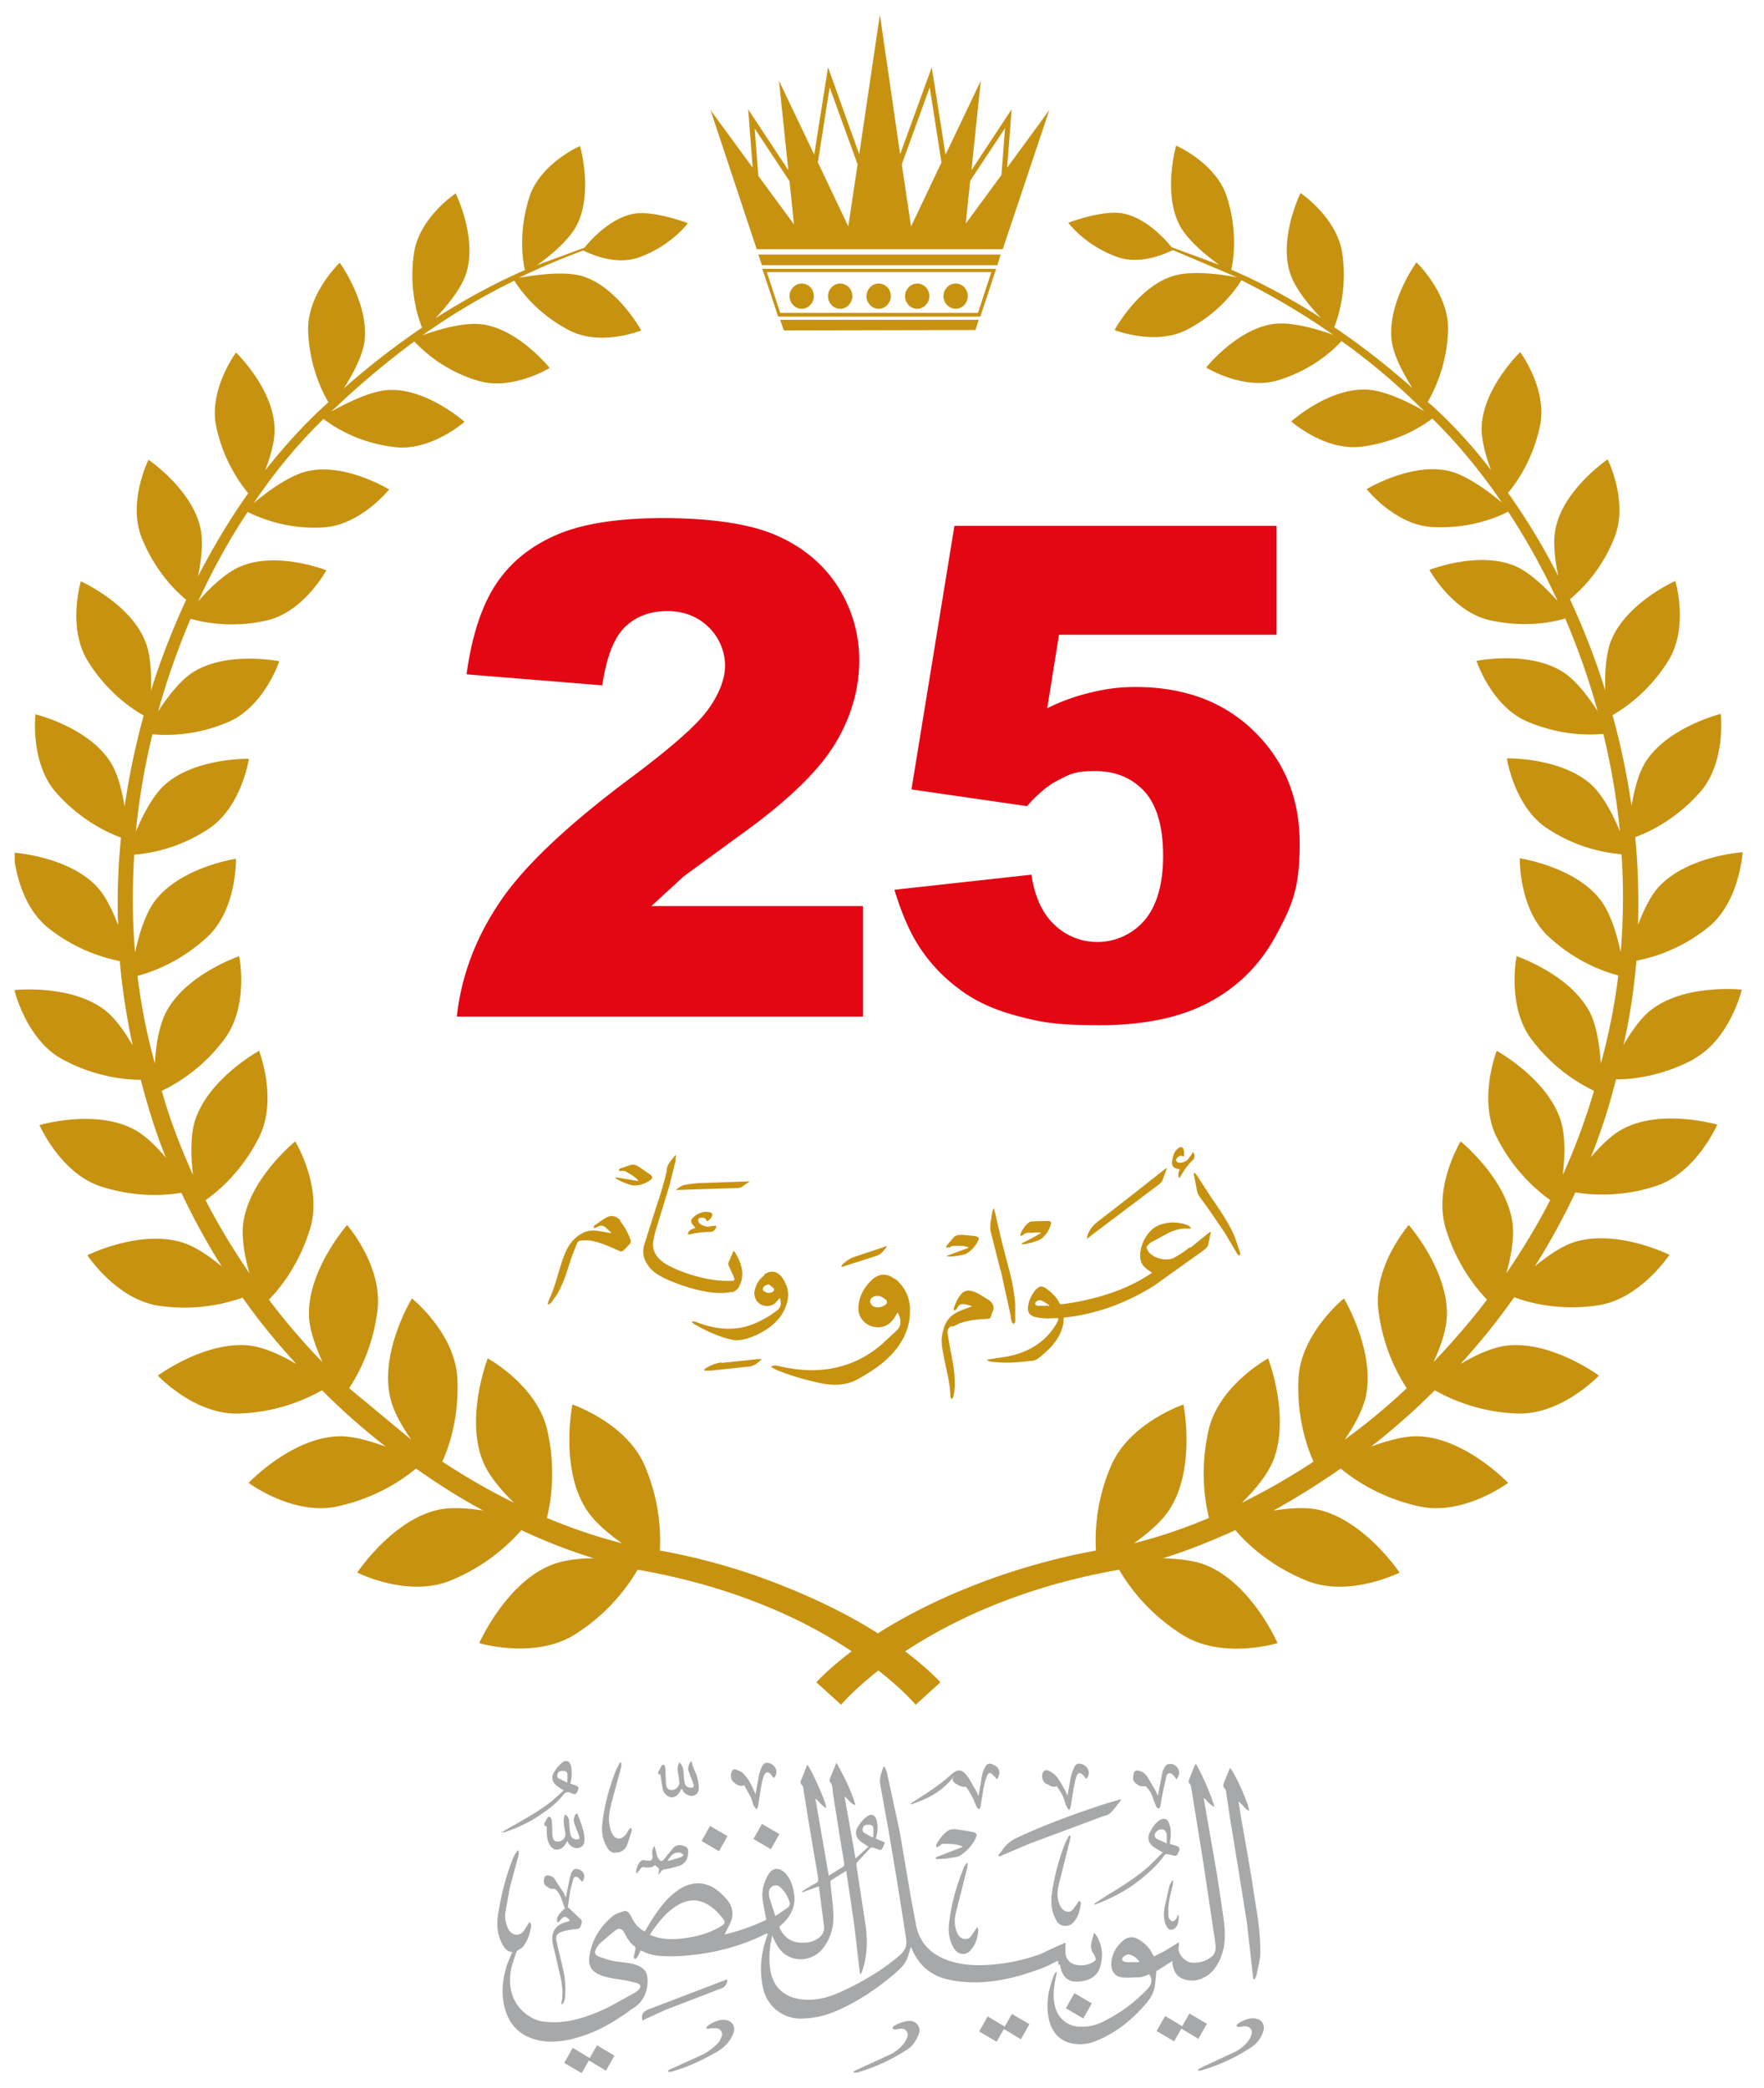 <svg xmlns="http://www.w3.org/2000/svg" width="60" height="71" fill="none" xmlns:v="https://vecta.io/nano"><g clip-path="url(#A)"><g fill-rule="evenodd" fill="#a7a8a9"><path d="M36.048 66.783c.041.208.096.402.289.527.138.083.289.069.441.055.276-.042.51-.153.62-.43.138-.388.11-.777-.11-1.137-.014-.028-.041-.042-.083-.083-.041.263-.193.485 0 .721l.041.083c.041.111.028.139-.069.194-.165.097-.358.125-.538.097a.44.44 0 0 1-.4-.402v-.222-.139c-.083.042-.138.069-.193.083l-.648.305c-.538.194-1.089.319-1.654.361-.483.042-.979.028-1.447-.125-.579-.194-.992-.555-1.13-1.179l-.179-.943-.386-2.275-.427-1.97c-.014-.083-.055-.153-.083-.236h-.041c-.069.194-.152.402-.11.61l.276 1.526.29 1.72.289 1.831c.014.111.041.236.028.361-.028.194-.165.319-.317.444-.551.458-1.172.818-1.819 1.123-.469.222-.937.361-1.461.291-.565-.083-.91-.402-1.02-.957-.055-.305-.041-.61 0-.915l.055-.291c.055.097.083.18.124.25.096.18.22.347.413.444.4.222.937.097 1.213-.291.262-.347.358-.749.331-1.179-.014-.347-.069-.68-.097-1.026 0-.028 0-.069.027-.083l.51-.319.262 1.761.207 1.748h.027c.028-.055.055-.111.069-.166.152-.486.165-.971.096-1.47l-.317-2.081a.15.15 0 0 1 .041-.097l.386-.416c.055-.069.097-.083.179-.055.276.097.234.125.358-.166v-.028l-.303-.125c.069-.208.083-.416.028-.624-.055-.18-.179-.236-.331-.125-.11.083-.207.194-.29.319-.138.208-.096.388.097.541.069.056.152.097.248.166l-.441.402-.372-2.108c.138.097.207.25.372.291-.152-.513-.386-.971-.648-1.443l-.234.569v.069c.11.111.097.25.11.375l.248 1.567.138.832c0 .028 0 .097-.014.111l-.51.319-.455-2.621c.138.097.207.25.372.319-.014-.222-.524-1.345-.648-1.47l-.193.485c-.041.083-.055.153.028.222a.15.15 0 0 1 .028.083l.193 1.207.317 1.872c0 .069 0 .111-.069.153a3.77 3.77 0 0 0-.4.236c-.027.014-.055.042-.083.055v.028l.579-.208v.042l.165 1.276c.028.208-.041.347-.207.458-.179.125-.372.153-.593.139-.317 0-.607-.222-.717-.541.041-.028.069-.069.11-.097.303-.291.469-.638.386-1.068-.041-.25-.124-.485-.303-.666-.193-.194-.427-.18-.565.056-.152.264-.234.555-.193.846.028.236.083.458.124.693-.455.222-.937.388-1.42.499l.207-.416c.11-.264.069-.527-.11-.749-.055-.069-.124-.139-.193-.208-.455-.444-1.006-.486-1.516-.111-.386.277-.648.652-.896 1.04l-.207.347a1.02 1.02 0 0 1-.427-.444c-.028-.069-.069-.125-.11-.18s-.097-.097-.179-.069c-.124.042-.262.083-.358.153-.455.374-.744.846-.813 1.429-.027.263.069.444.303.555.221.111.469.139.703.18a4.28 4.28 0 0 1 .606.125c.152.042.165.153.041.25a.77.77 0 0 1-.11.083l-.855.472c-.565.277-1.158.499-1.792.527-.276 0-.551 0-.799-.125-.634-.319-.868-.929-.772-1.581.027-.208.11-.402.165-.596.027-.083.055-.139.138-.18.069-.028.124-.083.165-.153.138-.194.193-.416.234-.638 0-.042-.027-.083-.041-.125h-.028l-.165.264c-.165.263-.455.166-.551-.042-.083-.18-.124-.374-.096-.555l.152-.846.303-1.123v-.139h-.027c-.028.028-.055.069-.083.097-.041.083-.083.153-.11.236-.234.596-.386 1.221-.482 1.845-.055.333-.028.666.124.971.083.153.165.291.358.305l-.152.361c-.165.471-.234.957-.124 1.456.138.624.51 1.026 1.144 1.179.441.097.896.042 1.323-.083.62-.166 1.158-.472 1.681-.832.083-.055.152-.125.234-.166.331-.208.496-.527.496-.929 0-.264-.069-.402-.303-.513s-.496-.111-.758-.153c-.207-.028-.4-.097-.593-.166-.152-.056-.165-.153-.083-.291.041-.055.069-.111.124-.166l.51-.43c.152-.111.248-.055.331.111s.179.319.331.43c.028.014.028.069.028.097-.014.083-.041.166-.055.25 0 .028.014.055.028.083.028-.014.069-.028.083-.055a3.65 3.65 0 0 0 .124-.236c.11.042.207.097.317.125s.22.055.331.055c.455.042.896 0 1.337-.055.799-.111 1.558-.333 2.274-.694.014 0 .028 0 .055-.014v.028c0 .014 0 .042-.014.055-.207.582-.276 1.165-.138 1.775a1.3 1.3 0 0 0 1.296 1.04 3.06 3.06 0 0 0 1.172-.25c.717-.305 1.364-.735 1.957-1.234.179-.153.358-.305.455-.513.069-.139.096-.305.152-.444 0 .028.014.042.027.069.221.513.579.86 1.117 1.013.289.083.579.111.868.125.841.028 1.64-.18 2.426-.472.193-.069.386-.18.565-.263 0 .042 0 .097.028.153l.028-.028zm-6.63-4.452c-.069-.042-.096-.097-.069-.18.028-.097.096-.111.193-.111.083 0 .152.028.165.111v.305s-.028 0-.041.014l-.248-.139zm-4.907 3.176c-.276.153-.565.263-.882.333-.427.083-.854.139-1.282.028-.083-.014-.152-.055-.248-.083.262-.388.524-.735.91-.985.427-.263.813-.25 1.213.055a1.88 1.88 0 0 1 .331.333c.138.153.124.222-.055.319h.014zm1.806-1.387c.096-.042.179 0 .234.055.152.139.248.319.317.527 0 .042-.014.111-.055.139-.138.111-.276.194-.441.305l-.179-.555a.71.71 0 0 1-.041-.236c0-.111.055-.194.152-.236h.014z"/><path d="M39.383 66.991l.496-.319v.097c.041.25.138.444.4.527.221.069.427.056.634-.042.344-.153.524-.458.648-.804.138-.402.11-.818.055-1.234l-.221-1.484-.386-2.205-.069-.402c.138.111.207.25.372.305a8.91 8.91 0 0 0-.62-1.442h-.041l-.221.555c0 .028 0 .069.014.083.069.056.069.139.083.208l.4 2.483.413 2.76c.028.208 0 .375-.193.499a.95.95 0 0 1-.606.153c-.234-.014-.524-.319-.441-.569v-.125l-.427.263c-.138.083-.29.153-.427.222-.014-.028-.028-.056-.041-.069-.096-.222-.262-.375-.455-.499s-.4-.111-.565.042c-.234.208-.372.458-.386.777 0 .25.124.43.358.458.193.028.386 0 .579 0 .124 0 .234-.069.358-.097.11.18.096.319-.069.499-.441.458-.937.832-1.516 1.11a1.56 1.56 0 0 1-.758.166.87.87 0 0 1-.855-.652c-.096-.319-.055-.638 0-.957l.055-.25h-.028c-.028.028-.055.055-.069.097-.193.486-.289.985-.179 1.498.096.43.331.735.786.832.262.055.524.028.786-.069.703-.277 1.268-.735 1.751-1.304.152-.18.262-.388.289-.624l.041-.402c0-.028 0-.069.027-.083h.028zm-.634-.277h-.4c-.124 0-.193-.055-.179-.111 0-.069.138-.152.221-.152.152.028.262.111.358.236v.028zm2.922-5.895c.014 0 .014.042.028.069l.138.929.262 1.595.317 1.983.193 1.734c0 .055.014.111.027.166h.041c.014-.042.041-.069.055-.111.055-.277.138-.555.138-.832a8.7 8.7 0 0 0-.096-1.193l-.221-1.415-.345-1.983-.083-.513c.138.097.207.25.358.319.028-.153-.496-1.331-.648-1.456l-.193.472c-.041.083-.055.166.028.236zm-7.677 2.302c.028 0 .069-.028.097-.042l.91-.388 2.453-.915c.096-.042.221-.056.29-.111.152-.139.262-.305.386-.458 0 0 0-.014-.014-.028l-.482.139c-1.034.333-2.054.707-3.046 1.165a1.28 1.28 0 0 0-.455.361 2.64 2.64 0 0 1-.179.236l.028.028.014.014zm-14.501.777c.041-.111.124-.111.207-.028.028.028.055.069.097.111a.25.25 0 0 0-.097-.416c-.11-.042-.193-.028-.248.083a.81.81 0 0 0-.069.194l-.138.68c-.028-.069-.055-.139-.083-.18l-.317-.485c-.041-.055-.138-.083-.221-.097a.14.14 0 0 0-.096.055c-.041.125-.055.264.083.333a.55.55 0 0 0 .124.069.67.67 0 0 1 .152.014c.193.153.221.416.331.652-.248.208-.331.388-.234.485.055-.055.11-.139.179-.18s.165.014.22.125c-.027 0-.055.014-.096.028-.4.097-.565.361-.482.763l.221.943c.083.347.152.693.069 1.054v.069c.041-.042.069-.069.083-.097a.5.5 0 0 0 .041-.194 3.05 3.05 0 0 0-.083-.999l-.207-.874c-.028-.166 0-.264.165-.319a2.1 2.1 0 0 1 .496-.097c.083 0 .138-.028.165-.111s.069-.166-.014-.236l-.427-.402.083-.569.097-.361v-.014z"/><path d="M40.058 62.775l-.262-.083v-.028-.056c.041-.208.041-.402-.027-.596-.055-.18-.179-.222-.345-.111-.138.097-.234.236-.303.388a.36.36 0 0 0 .11.499 3.22 3.22 0 0 0 .317.194l-.427.43c-.441.402-.951.721-1.461 1.026l-.441.291s0 .014.014.028c.028 0 .055-.014.083-.028.496-.194.965-.43 1.392-.763.303-.236.593-.485.827-.791.11-.153.11-.153.276-.111.221.056.221.056.303-.166.014-.055 0-.097-.055-.111v-.014zm-.372-.097l-.331-.153c-.069-.042-.097-.111-.069-.18a.27.27 0 0 1 .124-.125c.152-.055.248 0 .276.166v.291zm-7.277-2.261c-.028.152.055.208.138.25.069.042.152.083.234.083.055 0 .083 0 .11.042.083.125.152.25.221.388.041.097.069.194.124.277 0 .028.041.042.069.056.014-.028.041-.042.041-.069 0-.014.014-.042.014-.069l.083-.513a2.63 2.63 0 0 1 .124-.472c.055-.139.124-.139.221-.028.041.042.083.083.124.139.138-.236.096-.402-.124-.499-.138-.069-.221-.042-.289.097-.096.166-.11.347-.138.527l-.083.444c-.027-.069-.041-.125-.069-.166-.11-.18-.193-.361-.317-.527-.179-.236-.317-.236-.538-.042-.4.361-.855.652-1.296.929-.028.014-.055.042-.083.056 0 0 0 .014.014.028.551-.18 1.061-.43 1.447-.943l-.028.014zm.606 5.881c.179-.18.234-.416.262-.666 0-.028-.014-.069-.041-.111l-.193.291c-.055.083-.138.125-.248.111-.152-.028-.221-.139-.262-.264-.083-.236-.069-.472 0-.707l.358-1.415c.014-.055.014-.125.028-.194h-.028c-.096.083-.124.194-.165.305-.221.555-.372 1.123-.441 1.72-.041.305 0 .596.152.86.138.236.4.277.579.083v-.014zm-12.102-3.315c.207.014.345-.083.413-.25s.11-.333.165-.499c0-.028-.028-.069-.028-.097-.028.028-.055.042-.069.069-.041.055-.069.111-.096.152-.152.208-.372.208-.482-.028-.055-.111-.083-.25-.097-.375-.028-.277.055-.555.124-.818l.29-1.068v-.139c-.014 0-.028 0-.041-.014l-.138.264c-.234.596-.4 1.207-.469 1.845a1.25 1.25 0 0 0 .193.832c.055.083.138.139.234.139v-.014zm15.465-.361l.041-.194c-.014 0-.041-.014-.055-.028-.041.097-.096.18-.138.277a7.69 7.69 0 0 0-.441 1.651c-.055.333-.028.652.138.957.124.25.455.25.606.056.152-.18.207-.402.234-.624 0-.028-.028-.069-.041-.097l-.069.069c0 .014-.014.042-.028.056-.055.069-.11.166-.179.222-.124.083-.303 0-.386-.166-.11-.236-.11-.499-.041-.749l.358-1.428zm4.673 6.186l-.593-.347-.248.43-.579-.347-.289.513.593.347.248-.43.579.347.289-.513zm-6.878.097l-.579-.347-.289.513.593.347.248-.43.579.347.289-.513-.593-.347-.248.43zm-14.114 1.068l-.579-.347-.29.513.593.347.248-.43.579.347.29-.513-.593-.347-.248.43zm-2.923-7.67c.427-.139.827-.319 1.199-.569.289-.194.579-.402.799-.68.096-.125.165-.153.303-.083.138.055.152.042.221-.097v-.028c.041-.055.014-.097-.041-.125l-.221-.083a1.2 1.2 0 0 0 .028-.583c-.041-.18-.165-.236-.303-.125a1.1 1.1 0 0 0-.262.305c-.124.18-.083.347.083.485a1.76 1.76 0 0 0 .234.153l-.386.347c-.414.333-.868.582-1.323.846-.138.069-.262.152-.413.236h.041c.014 0 .041 0 .055-.014l-.014.014zm1.888-1.817c-.069-.042-.083-.097-.055-.18s.096-.097.179-.097c.069 0 .138.028.152.097v.291h-.041l-.234-.125v.014z"/><path d="M31.83 63.205c.028 0 .069.014.097 0 .138 0 .289-.014.427-.042.11-.014.234-.028.317-.083a1.45 1.45 0 0 0 .51-.569c.069-.139.041-.194-.096-.222-.193-.042-.4-.069-.593-.097-.069 0-.152 0-.207.028-.193.111-.331.305-.441.499v.083c.027 0 .055 0 .083-.028.055-.028.096-.083.152-.083.221 0 .441 0 .648.083v.028l-.896.347v.028.028zm-7.085 4.091c-.027 0-.055.014-.083.028l-2.619.999c-.179.083-.234.166-.193.374.028 0 .041-.014.055-.028l.73-.333 1.943-.749c.096-.042.179-.18.152-.291h.014zm-5.127-5.645c-.096.083-.124.222-.083.347l.165.43c.028.083 0 .111-.083.111-.11 0-.207-.069-.22-.208-.028-.139-.028-.277-.041-.402 0-.097-.041-.18-.138-.236-.028.083-.055.166-.041.264 0 .139.041.264.055.402 0 .125-.096.236-.221.25-.138.014-.193-.028-.22-.194-.014-.111 0-.236-.014-.347 0-.083 0-.153-.028-.236 0-.028-.041-.055-.069-.069 0 0-.055.028-.069.056-.028.042-.041.083-.069.125-.041.069-.055.139.055.153v.069c0 .18 0 .361.083.527.055.111.138.194.262.194s.207-.069.276-.166l.083-.125.041.083c.055.097.221.18.331.153.124-.028.207-.111.207-.264 0-.125-.014-.25-.055-.374-.041-.166-.11-.319-.165-.472 0-.014-.014-.042-.027-.055l-.014-.014zm2.839-1.345l.083.513a.37.37 0 0 0 .29.291c.152 0 .234-.083.303-.208.014-.028.028-.056.055-.083a.8.8 0 0 1 .055.097c.069.097.234.166.331.139.124-.028.207-.125.193-.277 0-.125-.028-.25-.055-.361s-.097-.222-.138-.347c-.028-.056-.028-.125-.055-.194-.096.097-.138.25-.096.347l.165.43c.027.097 0 .139-.11.125-.096 0-.179-.069-.193-.18-.027-.125-.027-.264-.041-.388-.014-.097-.041-.208-.138-.291-.041.097-.069.18-.055.291a4.02 4.02 0 0 1 .055.402c0 .125-.11.236-.248.25-.124 0-.193-.055-.207-.222l-.014-.402c0-.069 0-.125-.027-.194-.028-.055-.069-.069-.11 0l-.083.153c-.041.069-.055.125.028.139l.014-.028zm-.772 3.356c.028-.028.055-.069.083-.097.041-.083.11-.097.193-.069.055 0 .138 0 .193-.014.041 0 .083-.042.124-.069.055.042.096.083.138.125 0 .069-.014.125-.028.18h.028c.014-.028.041-.042.055-.069.041-.069.096-.083.165-.097a2.86 2.86 0 0 0 .496-.125c.207-.083.276-.264.276-.485 0-.069-.028-.139-.11-.166-.138-.056-.29-.069-.4.056l-.317.388c-.041.055-.096.069-.138.028a.4.4 0 0 1-.097-.166l-.083-.319c-.069.083-.096.194-.069.333.014.111-.028.166-.124.166h-.083c-.124-.042-.193-.014-.276.125a.8.8 0 0 0-.069.194v.111h.027l.014-.028zm1.475-.652c.028 0 .055.042.096.056-.028.028-.041.056-.083.069a3.76 3.76 0 0 1-.469.139c.124-.236.276-.319.455-.277v.014zm1.847-2.371c.041.028.083.056.138.069.041.014.096 0 .138.014 0 0 .014-.028.028-.028l.22.402c.041.083.069.194.097.277.014.042.055.083.11.152.027-.069.055-.111.055-.166l.083-.541c.028-.153.055-.305.11-.444s.152-.153.248-.028c.027.042.055.069.083.111.165-.166.096-.416-.124-.499-.11-.042-.207-.028-.262.083-.055.097-.083.194-.11.291l-.124.68c-.027-.083-.055-.139-.083-.194-.083-.194-.193-.388-.358-.541-.069-.056-.152-.083-.221-.111s-.124 0-.152.083c-.055.166-.014.291.124.388zm13.687.041a.45.45 0 0 0 .124.055h.152c.124.111.207.264.262.444l.097.25c.014.028.055.056.083.069.014-.028.055-.056.055-.083l.083-.472.124-.555c.041-.125.152-.125.234-.028.041.042.069.083.11.139.083-.111.11-.222.069-.333-.055-.111-.152-.194-.29-.194-.124 0-.165.083-.221.18-.014.042-.041.083-.041.125l-.152.777-.069-.153-.276-.471c-.069-.111-.165-.194-.289-.222-.11-.028-.179 0-.193.125-.041.194 0 .264.165.361l-.027-.014zm-3.06-.014a.55.55 0 0 0 .124.069c.041.014.096.014.152.014l.027-.028c.069.111.152.208.207.333.055.097.069.208.11.319.028.055.069.111.096.166h.028l.041-.111.096-.61c.028-.153.055-.291.11-.444.041-.111.124-.111.207-.028.041.042.069.083.11.139.165-.153.097-.416-.124-.499-.124-.042-.221-.028-.276.097a1.62 1.62 0 0 0-.124.361l-.11.61c-.041-.083-.055-.153-.096-.208-.083-.152-.165-.305-.276-.444a.72.72 0 0 0-.262-.194c-.096-.055-.179 0-.207.069-.055.152 0 .305.138.388h.028zm-10.93 8.017c-.234-.042-.441.069-.634.194-.014 0-.027.042-.055.097.083 0 .124 0 .179-.014h.152c.152 0 .248.139.207.264-.041.111-.096.222-.179.291-.152.139-.317.264-.483.347l-1.047.472c-.041.014-.083.042-.124.069 0 .014 0 .028.014.042a.62.62 0 0 0 .221-.042c.51-.153.992-.388 1.447-.652.262-.153.441-.361.551-.638a.32.32 0 0 0-.248-.43zm18.001-.055c-.234-.028-.441.069-.62.194-.014 0-.028.042-.028.069.027 0 .055.028.069.028.069 0 .152-.028.221-.028.165 0 .276.139.221.291-.028.069-.055.139-.096.194a1.28 1.28 0 0 1-.496.402l-1.075.499-.152.083s0 .028.014.042c.055 0 .11 0 .152-.028.579-.167 1.13-.43 1.64-.763a.98.98 0 0 0 .414-.555c.069-.194-.055-.402-.248-.416l-.014-.014zm-11.744.083c-.207 0-.4.083-.565.18-.028 0-.028.056-.041.083.028 0 .055.028.083.028.069 0 .152-.028.221-.028.152 0 .248.139.207.277a.99.99 0 0 1-.11.208 1.28 1.28 0 0 1-.496.402l-1.117.513a.3.3 0 0 0-.11.069v.028c.055 0 .11 0 .152-.014a6.18 6.18 0 0 0 1.654-.763c.207-.125.331-.319.414-.541.083-.208-.069-.43-.29-.444zm-5.334-6.186l.593.347.29-.513-.593-.347-.289.513zm10.627 5.756l.593.347.289-.513-.593-.347-.289.513zm-11.509-5.853l-.593-.347-.289.513.593.347.289-.513zm15.162 1.512h-.041c-.028.069-.083.139-.096.208l-.152.666c-.041.236-.055.471.069.693.055.111.165.139.276.055.097-.069.165-.319.11-.472-.028.055-.041.111-.069.153s-.083.083-.124.083-.083-.055-.11-.097c-.028-.028-.028-.083-.028-.125-.028-.361.069-.694.152-1.026 0-.042 0-.083.014-.125v-.014z"/></g><path d="M57.605 36.006c1.24-.666 1.64-2.358 1.64-2.358s-1.916-.208-3.074.68c-.358.277-.689.749-.951 1.207.221-.957.358-1.914.441-2.871a5.57 5.57 0 0 0 2.426-1.123c1.089-.86 1.185-2.566 1.185-2.566s-1.875.125-2.853 1.179c-.289.319-.524.818-.703 1.29.027-.999 0-1.997-.096-2.982.427-.153 1.351-.569 2.191-1.512.91-1.012.717-2.677.717-2.677s-1.792.444-2.55 1.623c-.248.388-.4.985-.482 1.512-.152-1.054-.372-2.094-.648-3.093.358-.208 1.227-.763 1.902-1.858.703-1.137.234-2.705.234-2.705s-1.654.735-2.178 2.011c-.193.472-.221 1.151-.207 1.706a25.18 25.18 0 0 0-1.199-3.093 5.21 5.21 0 0 0 1.516-2.108c.482-1.22-.234-2.649-.234-2.649s-1.475.999-1.764 2.316c-.11.472-.028 1.124.083 1.65-.51-1.012-1.089-1.956-1.709-2.829.276-.319.841-1.11 1.089-2.275.262-1.262-.675-2.51-.675-2.51s-1.254 1.207-1.309 2.538c-.014.444.138.999.317 1.47-.675-.874-1.392-1.651-2.15-2.316a5.23 5.23 0 0 0 .689-2.427c.041-1.262-1.075-2.316-1.075-2.316s-1.006 1.387-.841 2.677c.069.513.414 1.137.703 1.595-.91-.804-1.806-1.498-2.66-2.067.124-.305.455-1.262.276-2.51-.179-1.221-1.42-2.053-1.42-2.053s-.744 1.512-.358 2.718c.165.527.675 1.137 1.048 1.526-1.117-.721-2.15-1.248-3.046-1.637.069-.291.234-1.29-.152-2.483-.372-1.151-1.723-1.734-1.723-1.734s-.455 1.581.11 2.691c.262.513.923 1.054 1.351 1.359l-1.613-.596c-.193-.236-.855-.999-1.668-1.151-.689-.125-1.847.319-1.847.319s.551.763 1.668 1.165c.813.291 1.709-.153 1.888-.236l2.192.929c-.413-.083-1.53-.264-2.205-.042-1.185.374-1.971 1.831-1.971 1.831s1.365.541 2.44 0c1.199-.61 1.764-1.512 1.874-1.692.923.458 1.999 1.068 3.129 1.859-.482-.18-1.406-.458-2.026-.375-1.254.166-2.302 1.484-2.302 1.484s1.282.791 2.453.43c1.227-.374 1.957-1.11 2.15-1.331.855.61 1.737 1.331 2.619 2.191l.207.194c-.455-.263-1.323-.707-1.971-.735-1.296-.056-2.564 1.082-2.564 1.082s1.144 1.013 2.385.86c1.323-.166 2.178-.777 2.412-.957.841.818 1.64 1.789 2.371 2.857-.413-.347-1.199-.943-1.833-1.082-1.282-.277-2.77.624-2.77.624s.979 1.234 2.247 1.29c1.323.069 2.288-.374 2.564-.527a22.9 22.9 0 0 1 1.682 3.037c-.386-.43-.951-.985-1.461-1.193-1.24-.513-2.895.139-2.895.139s.758 1.401 2.026 1.706c1.213.277 2.205.069 2.591-.055.427.999.799 2.053 1.103 3.148-.303-.471-.744-1.054-1.185-1.331-1.158-.735-2.936-.375-2.936-.375s.51 1.553 1.737 2.067c1.144.485 2.136.458 2.578.416a24.12 24.12 0 0 1 .565 3.315c-.221-.541-.565-1.207-.965-1.581-1.034-.943-2.881-.902-2.881-.902s.248 1.65 1.378 2.386a5.38 5.38 0 0 0 2.522.874 22.38 22.38 0 0 1-.028 3.329c-.124-.582-.345-1.331-.689-1.775-.868-1.137-2.743-1.415-2.743-1.415s-.041 1.706.965 2.649c.951.888 1.944 1.221 2.385 1.331a20.93 20.93 0 0 1-.593 2.996c-.041-.582-.138-1.276-.372-1.734-.675-1.304-2.495-1.914-2.495-1.914s-.344 1.706.51 2.829a5.8 5.8 0 0 0 2.123 1.748 21.35 21.35 0 0 1-1.061 2.857c.069-.596.096-1.331-.069-1.845-.455-1.429-2.178-2.372-2.178-2.372s-.648 1.651 0 2.94a5.92 5.92 0 0 0 1.819 2.136 23.63 23.63 0 0 1-1.489 2.483c.152-.555.276-1.207.207-1.706-.207-1.512-1.764-2.774-1.764-2.774s-.937 1.54-.51 2.954c.372 1.234 1.034 2.039 1.406 2.427-.565.749-1.185 1.456-1.82 2.122.234-.499.441-1.082.455-1.567.055-1.553-1.296-3.093-1.296-3.093s-1.213 1.387-1.034 2.885c.152 1.276.662 2.205.965 2.663a20.74 20.74 0 0 1-2.109 1.748c.317-.458.606-.985.717-1.456.331-1.553-.744-3.343-.744-3.343s-1.461 1.179-1.544 2.705c-.069 1.304.276 2.33.51 2.843a22.95 22.95 0 0 1-2.44 1.401c.427-.416.855-.929 1.061-1.415.606-1.498-.165-3.495-.165-3.495s-1.682.915-2.026 2.441c-.303 1.331-.124 2.427.014 2.982-.855.361-1.709.652-2.55.86.469-.333.965-.749 1.227-1.179.882-1.401.455-3.537.455-3.537s-1.847.624-2.467 2.094a6.35 6.35 0 0 0-.51 2.871c-1.213.222-2.302.527-3.281.86-1.792.624-3.156 1.331-4.135 1.956-.979-.624-2.343-1.318-4.135-1.956a21.7 21.7 0 0 0-3.28-.86 6.52 6.52 0 0 0-.51-2.871c-.62-1.47-2.467-2.094-2.467-2.094s-.427 2.136.455 3.537c.262.43.758.846 1.227 1.179-.827-.208-1.682-.499-2.55-.86.138-.541.317-1.651.014-2.982-.344-1.526-2.026-2.441-2.026-2.441s-.772 1.997-.165 3.495c.193.485.634.999 1.061 1.415a22.95 22.95 0 0 1-2.44-1.401c.234-.513.579-1.526.51-2.843-.083-1.539-1.544-2.705-1.544-2.705s-1.089 1.789-.744 3.343c.097.472.4.999.717 1.456l-2.109-1.748c.303-.458.813-1.373.965-2.663.179-1.498-1.034-2.885-1.034-2.885s-1.351 1.539-1.296 3.093c.014.485.234 1.054.455 1.567-.648-.666-1.254-1.373-1.819-2.122.372-.375 1.034-1.193 1.406-2.427.427-1.415-.51-2.954-.51-2.954S8.48 40.07 8.274 41.582c-.069.499.055 1.151.207 1.706-.538-.791-1.048-1.623-1.489-2.483.4-.277 1.227-.957 1.819-2.136.648-1.29 0-2.94 0-2.94s-1.723.943-2.178 2.372c-.165.513-.138 1.248-.069 1.845-.413-.915-.786-1.872-1.061-2.857a5.8 5.8 0 0 0 2.123-1.748c.855-1.137.51-2.829.51-2.829s-1.819.61-2.495 1.914c-.234.458-.345 1.151-.372 1.734-.276-.985-.469-1.983-.593-2.982.441-.111 1.433-.444 2.385-1.331 1.006-.943.965-2.649.965-2.649s-1.861.277-2.743 1.415c-.345.444-.565 1.193-.689 1.775-.096-1.11-.096-2.233-.028-3.329a5.38 5.38 0 0 0 2.522-.874c1.13-.735 1.378-2.386 1.378-2.386s-1.847-.042-2.881.901c-.4.375-.744 1.04-.965 1.581a24.12 24.12 0 0 1 .565-3.315 5.37 5.37 0 0 0 2.577-.416C8.99 24.023 9.5 22.483 9.5 22.483s-1.778-.361-2.936.374c-.441.277-.882.86-1.185 1.331.303-1.096.675-2.136 1.103-3.148a5.29 5.29 0 0 0 2.591.055c1.268-.291 2.026-1.706 2.026-1.706s-1.654-.652-2.895-.139c-.524.208-1.089.763-1.461 1.193.496-1.082 1.061-2.108 1.682-3.037a5.09 5.09 0 0 0 2.564.527c1.268-.069 2.247-1.29 2.247-1.29s-1.489-.915-2.77-.624c-.634.139-1.42.735-1.833 1.082.731-1.082 1.53-2.039 2.371-2.857.234.18 1.089.804 2.412.957 1.241.153 2.385-.86 2.385-.86s-1.282-1.137-2.564-1.082c-.648.028-1.502.472-1.971.735l.207-.194c.896-.846 1.778-1.567 2.619-2.191a4.91 4.91 0 0 0 2.15 1.332c1.172.361 2.453-.43 2.453-.43s-1.047-1.318-2.302-1.484c-.62-.083-1.544.194-2.026.375a22.05 22.05 0 0 1 3.129-1.859c.11.18.689 1.082 1.874 1.692 1.075.555 2.44 0 2.44 0s-.786-1.442-1.957-1.831c-.675-.222-1.792-.028-2.205.042a24.75 24.75 0 0 1 2.192-.929c.165.083 1.075.527 1.888.236 1.116-.402 1.668-1.165 1.668-1.165s-1.158-.444-1.847-.319c-.813.153-1.475.915-1.668 1.151l-1.613.596c.427-.305 1.089-.846 1.351-1.359.565-1.11.11-2.691.11-2.691s-1.351.583-1.723 1.734c-.386 1.207-.221 2.205-.152 2.483-.896.388-1.93.929-3.046 1.637.372-.388.882-.999 1.048-1.526.386-1.221-.358-2.718-.358-2.718s-1.254.832-1.42 2.053c-.179 1.248.152 2.191.276 2.51-.855.582-1.751 1.262-2.66 2.067.289-.458.634-1.082.703-1.595.165-1.29-.841-2.677-.841-2.677s-1.116 1.054-1.075 2.316c.041 1.22.496 2.094.689 2.427-.744.666-1.461 1.443-2.15 2.316.179-.472.345-1.026.317-1.47-.055-1.332-1.309-2.538-1.309-2.538s-.937 1.262-.675 2.511a5.33 5.33 0 0 0 1.089 2.275c-.62.874-1.185 1.817-1.709 2.829.11-.527.193-1.179.083-1.651-.289-1.318-1.764-2.316-1.764-2.316s-.717 1.429-.234 2.649c.469 1.165 1.199 1.858 1.516 2.108-.455.985-.868 2.025-1.199 3.093.014-.555 0-1.234-.207-1.706-.524-1.276-2.178-2.011-2.178-2.011s-.469 1.567.234 2.705c.675 1.096 1.544 1.651 1.902 1.858a25.64 25.64 0 0 0-.648 3.093c-.083-.527-.234-1.123-.482-1.512-.758-1.193-2.55-1.623-2.55-1.623s-.193 1.664.717 2.677c.841.943 1.764 1.359 2.192 1.512-.096.985-.138 1.983-.096 2.982-.179-.472-.414-.971-.703-1.29-.965-1.054-2.853-1.179-2.853-1.179s.096 1.706 1.185 2.566c.979.777 1.957 1.026 2.426 1.123a22.96 22.96 0 0 0 .441 2.871c-.262-.458-.593-.929-.951-1.207-1.158-.888-3.074-.68-3.074-.68s.4 1.692 1.64 2.358c1.13.61 2.178.694 2.66.694.234.915.51 1.803.855 2.649-.331-.388-.717-.777-1.103-.971-1.323-.694-3.198-.139-3.198-.139s.703 1.623 2.068 2.08c1.227.402 2.26.305 2.757.222.414.874.868 1.706 1.378 2.51-.414-.347-.896-.68-1.337-.818-1.447-.458-3.239.43-3.239.43s.992 1.512 2.44 1.72a5.95 5.95 0 0 0 2.839-.277c.565.804 1.185 1.553 1.833 2.261-.482-.291-1.061-.555-1.53-.624-1.53-.208-3.184 1.013-3.184 1.013s1.254 1.345 2.757 1.29c1.378-.042 2.385-.541 2.826-.791a23.26 23.26 0 0 0 2.164 1.914c-.538-.194-1.158-.375-1.64-.347-1.585.069-3.019 1.581-3.019 1.581s1.502 1.123 3.005.804c1.364-.291 2.288-.957 2.688-1.29.744.527 1.516 1.013 2.288 1.429-.524-.083-1.089-.125-1.53-.028-1.571.347-2.757 2.136-2.757 2.136s1.709.86 3.156.277a6.42 6.42 0 0 0 2.426-1.72c.827.388 1.654.707 2.467.957-.538 0-1.089.069-1.502.25-1.516.638-2.398 2.635-2.398 2.635s1.861.555 3.225-.277c1.227-.763 1.888-1.748 2.164-2.219 3.363.582 5.748 1.748 7.278 2.774-.827.624-1.199 1.054-1.199 1.054l.841.763s.414-.499 1.268-1.165c.868.68 1.268 1.165 1.268 1.165l.841-.763s-.372-.43-1.199-1.054c1.544-1.012 3.928-2.191 7.278-2.774.276.472.937 1.456 2.164 2.219 1.351.846 3.225.277 3.225.277s-.868-1.997-2.398-2.635c-.414-.18-.979-.236-1.502-.25.813-.25 1.64-.583 2.467-.957.358.43 1.158 1.207 2.426 1.72 1.447.583 3.156-.277 3.156-.277s-1.185-1.775-2.757-2.136c-.441-.097-1.006-.056-1.53.028a27.02 27.02 0 0 0 2.288-1.429c.4.333 1.323.999 2.688 1.29 1.502.319 3.005-.804 3.005-.804s-1.447-1.512-3.019-1.581c-.496-.028-1.103.153-1.64.347.744-.583 1.475-1.221 2.164-1.914.441.25 1.447.749 2.826.791 1.502.042 2.757-1.29 2.757-1.29s-1.654-1.221-3.184-1.013c-.482.069-1.047.333-1.53.624a22.71 22.71 0 0 0 1.833-2.275c.469.18 1.516.472 2.839.277 1.447-.208 2.44-1.72 2.44-1.72s-1.792-.888-3.239-.43c-.441.139-.924.485-1.337.818.51-.804.965-1.637 1.378-2.51.496.083 1.544.18 2.757-.222 1.365-.458 2.068-2.08 2.068-2.08s-1.888-.555-3.198.139c-.386.194-.772.583-1.103.971.345-.86.634-1.748.855-2.649.482 0 1.53-.083 2.66-.694h-.014z" fill="#c89211"/><g fill="#e30613"><path d="M29.349 34.564H15.538c.152-1.373.634-2.663 1.447-3.87.799-1.207 2.302-2.635 4.521-4.286 1.351-1.012 2.219-1.775 2.591-2.302s.565-1.026.565-1.484a1.84 1.84 0 0 0-.565-1.304c-.372-.361-.841-.541-1.406-.541s-1.075.18-1.447.555-.62 1.026-.758 1.97l-4.617-.375c.179-1.304.51-2.316.992-3.051s1.158-1.29 2.04-1.678 2.095-.582 3.653-.582 2.881.18 3.777.555 1.613.943 2.123 1.706a4.62 4.62 0 0 1 .772 2.594c0 .957-.289 1.983-.882 2.913s-1.668 1.942-3.225 3.051l-1.861 1.359-1.103 1.012h7.195v3.773-.014zm3.142-16.685h10.93v3.703H36.02l-.4 2.497a6.86 6.86 0 0 1 1.516-.541 6.06 6.06 0 0 1 1.489-.18c1.654 0 3.005.499 4.038 1.512s1.544 2.275 1.544 3.814-.262 2.108-.799 3.107-1.282 1.747-2.261 2.275-2.219.791-3.749.791-2.026-.111-2.812-.319-1.447-.513-1.985-.929a5.5 5.5 0 0 1-1.323-1.401c-.345-.527-.62-1.179-.855-1.956l4.659-.513c.11.749.372 1.318.786 1.706a2.09 2.09 0 0 0 1.475.582 2.11 2.11 0 0 0 1.585-.735c.414-.486.634-1.221.634-2.191s-.207-1.72-.634-2.191c-.427-.458-.979-.694-1.682-.694s-.868.111-1.296.333c-.303.153-.648.444-1.02.86l-3.928-.569 1.461-8.96h.028z"/></g><g fill-rule="evenodd" fill="#c89211"><path d="M40.458 42.414a3.11 3.11 0 0 1-.496.333c-.303.18-.813 0-.924-.236-.055-.111-.055-.125.055-.222.028-.028.055-.056.096-.069l.538-.291c.221-.111.469-.18.717-.153h.055c0-.069-.069-.111-.124-.125a1.34 1.34 0 0 0-.579-.083c-.289.028-.551.125-.73.361a1.26 1.26 0 0 0-.276.638c-.027.18 0 .361.124.499.083.083.179.139.276.208l-.028.014c-.427.291-.896.513-1.392.68-.538.18-1.089.305-1.64.375-.055 0-.069 0-.096-.042-.096-.194-.248-.347-.441-.486-.028-.028-.069-.042-.096-.055-.069-.028-.138-.028-.193.028-.041.028-.069.055-.096.083-.124.166-.207.333-.234.513-.041.222.041.361.276.402.11.028.221.028.345.042l.4-.014v.042c0 .042-.028.083-.041.111-.345.624-.965 1.054-1.847 1.179l-.551.083c.028.014.055.042.096.056a1.2 1.2 0 0 0 .234.028c.386.042.786 0 1.172-.042.11 0 .207-.042.289-.111a4.45 4.45 0 0 0 .372-.333c.248-.264.413-.555.455-.874 0-.055 0-.111.014-.153l.413-.055c.469-.083.923-.208 1.351-.375a7.58 7.58 0 0 0 1.337-.68l1.668-1.193c.069-.056.124-.111.138-.18l.083-.388v-.056c-.041.028-.069.056-.096.069l-.579.472h-.041zm-4.769 1.983h-.358c-.11 0-.138-.055-.11-.111a.17.17 0 0 1 .193-.069c.083.028.152.083.221.125.028.014.041.042.069.055h-.014zm-10.806-.457a.41.41 0 0 0 .234-.153l.083-.18c.11-.347.014-.68-.193-1.013 0-.014-.028-.042-.055-.069l-.179.416c0 .028 0 .069.014.097l.165.361c.055.139.041.152-.138.152a3.82 3.82 0 0 1-.882-.097c-.427-.097-.841-.236-1.227-.444-.372-.208-.538-.485-.482-.818a3.31 3.31 0 0 1 .124-.499l.427-1.401.207-.832c0-.056 0-.111.014-.18-.027 0-.028 0-.041.014-.11.153-.262.277-.276.485 0 .028 0 .056-.014.083-.096.43-.234.846-.372 1.262l-.386 1.221a.77.77 0 0 0 .11.638c.138.236.372.374.634.499.455.208.937.361 1.42.444.276.042.551.055.813 0v.014zM26 43.357a.87.87 0 0 0-.331.527c-.028.111 0 .236.069.347a.44.44 0 0 0 .62.083l.165-.18c.055.153.055.291-.069.402-.124.097-.262.194-.413.277-.289.166-.607.305-.979.347-.441.055-.896-.028-1.337-.194-.055-.028-.124-.028-.179-.042 0 0 0 .014-.014.028.041.028.069.069.11.083.289.166.607.319.937.43.124.042.248.069.372.097.234.028.441-.042.634-.111.606-.25 1.034-.61 1.185-1.165.083-.291.028-.569-.165-.846-.165-.236-.4-.264-.62-.097l.014.014zm.317.527c-.055.097-.262.097-.345 0-.041-.042-.028-.083 0-.125.041-.056.11-.083.193-.083l.165.139v.056l-.014.014zm4.12-.388c-.234-.208-.524-.208-.758 0-.303.277-.469.596-.483.985a.63.63 0 0 0 .179.444c.248.264.717.277.951 0 .083-.083.138-.194.207-.305.11.208.152.43-.027.61l-.524.486c-.345.291-.744.541-1.227.693-.717.236-1.475.222-2.247.042-.096-.028-.179-.042-.29.014.069.042.124.083.193.111.469.194.951.333 1.461.444.496.111.951.083 1.351-.153.29-.166.579-.347.827-.555.62-.527.951-1.151.896-1.9-.027-.361-.193-.68-.51-.943v.028zm-.262.791c-.028.083-.193.166-.331.166-.028 0-.096-.014-.152-.042-.041-.042-.096-.097-.096-.153 0-.166.221-.25.386-.166 0 0 .014 0 .028.014.069.056.179.083.152.18h.014zm-9.055-2.774c-.152-.167-.303-.208-.482-.125-.152.083-.276.18-.413.277l-.028.028v.056h.055c.041-.014.069-.042.11-.056.069-.028.152-.028.221.028a2.82 2.82 0 0 1 .221.208l-.4-.069c-.234-.042-.441-.028-.62.083-.179.097-.317.236-.427.402-.165.263-.248.569-.345.874-.096.333-.193.666-.344.985l-.041.139s.014 0 .028.014c.027-.028.083-.042.096-.069.083-.125.179-.236.248-.374.207-.375.317-.791.455-1.207l.179-.444c.028-.055.069-.083.138-.083a1.21 1.21 0 0 1 .496.042c.276.069.538.194.786.305.055.028.097.028.138 0 .083-.069.152-.153.22-.222.041-.042.055-.097.028-.166a2.1 2.1 0 0 0-.358-.638l.041.014zm11.261 3.606l.262-.125c.303-.111.62-.139.951-.153.055 0 .096-.028.11-.069.014-.056.028-.111.055-.166.083-.18.014-.319-.165-.43-.165-.097-.331-.222-.524-.277-.165-.042-.276-.014-.372.097-.138.153-.207.333-.262.513 0 .014.014.042.028.042 0 0 .041 0 .055-.028.028-.028.041-.055.055-.083.055-.083.124-.111.234-.097.083.014.165.042.262.069l-.372.139c-.207.083-.372.194-.482.361s-.152.361-.179.541c-.028.236.028.471.069.693.083.43.207.874.221 1.318a.26.26 0 0 0 .028.097h.028c.014-.028.041-.042.041-.069.014-.083.041-.166.041-.236.041-.485-.055-.957-.152-1.429l-.083-.499c-.014-.111.028-.194.152-.25v.042zm1.654-1.942l.345 1.567a.56.56 0 0 0 .041.208c0 .028.041.042.055.069.014-.028.041-.042.055-.069v-.596a6.24 6.24 0 0 0-.221-1.234l-.234-.902-.207-.888c-.014-.083-.041-.153-.055-.236h-.028c0 .028-.014.042-.028.069l-.069.43c0 .083-.014.166 0 .25l.345 1.359v-.028zm5.431-2.954c.014-.014.041-.028.055-.042l.165-.444s-.014 0-.028-.014l-1.199.943-1.144.888a.98.98 0 0 0-.331.458c0 .028 0 .056-.028.111a.72.72 0 0 0 .152-.111l2.357-1.775v-.014zm1.282-.208a1.03 1.03 0 0 0-.11-.139h-.027v.069l.083.43c.014.083.028.18.069.25.124.194.262.361.386.541l.51.749.427.721c.014.028.055.042.083.056 0-.028.028-.069.014-.097l-.179-.527c-.207-.499-.524-.943-.827-1.387l-.441-.68.014.014z"/><path d="M25.159 40.375h.041l.303-.208h-.028l-1.613.056c-.179 0-.358.028-.524.056-.124.014-.248.083-.345.18h.041l2.123-.069v-.014zm7.126 2.053c.055-.056.11-.069.193-.069h.234c.069 0 .152.028.221.042v.028l-.717.264v.028h.083a1.49 1.49 0 0 0 .358-.042c.083-.014.179-.028.234-.069a.99.99 0 0 0 .372-.416c.055-.097.028-.139-.096-.167l-.413-.042c-.11 0-.221 0-.303.069l-.248.291c-.014.028-.014.055-.028.083.028 0 .055-.014.069-.028l.041.028zm2.508-.43c.041-.056.11-.083.179-.083h.097c.124 0 .234-.028.345 0-.221.139-.441.25-.662.361v.028h.096c.11-.028.221-.042.331-.083a1.18 1.18 0 0 0 .234-.097c.152-.125.262-.277.317-.458.041-.111.028-.152-.11-.152l-.524.014c-.041 0-.097.028-.124.056a.98.98 0 0 0-.262.374v.069c.014 0 .041-.014.055-.028h.028zM21.079 39.82h.027c.096-.028.179 0 .276.069l.138.083a.94.94 0 0 1 .179.153v.028l-.758-.125v.028c.014.014.041.042.055.042.083.042.152.083.234.111.11.042.234.097.345.097.207 0 .386-.069.538-.18.096-.069.096-.111 0-.194l-.345-.236c-.097-.069-.207-.125-.331-.083l-.331.111c-.027 0-.041.042-.069.055.014 0 .028.014.028.014l.014.028zm19.489-.624l-.152.208c-.055.083-.234.153-.331.125-.027 0-.069-.042-.083-.069a.15.15 0 0 1 .041-.097.3.3 0 0 1 .11-.069c.041 0 .069.014.124.028 0-.069 0-.153-.014-.222-.028-.111-.096-.125-.193-.055-.124.097-.165.236-.193.374-.041.222.014.305.248.333 0 .042-.028.083-.041.125v.125c0 .014.014.028.028.042.014 0 .041-.028.041-.042a2.34 2.34 0 0 1 .413-.555.2.2 0 0 0 0-.291v.042zM23.38 41.97h.083a2.73 2.73 0 0 1 .675-.083c.124 0 .193-.056.234-.208h-.083a.8.8 0 0 0-.179.028c-.11.014-.303-.069-.345-.153-.014-.028-.028-.083 0-.111 0-.028.069-.042.096-.042.11 0 .152.028.179.125.083-.042.152-.097.179-.18.027-.055 0-.111-.069-.125s-.138-.028-.207-.014a.69.69 0 0 0-.372.194c-.083.069-.083.153 0 .25.028.028.055.069.083.097-.096.042-.234.055-.248.194l-.027.028zm5.376 1.068l1.034-.333c.193-.056.276-.194.386-.333-.041 0-.069 0-.11.028l-1.006.333c-.165.056-.289.153-.413.264a.3.3 0 0 1-.041.069c.055.014.11-.014.152-.028zm-4.204 3.287c-.207.014-.372.097-.524.18-.028.014-.055.042-.083.069l.028.028h.193l1.31-.139c.221-.028.317-.153.441-.25-.055 0-.11-.014-.165 0l-1.199.125v-.014z"/></g><path d="M32.505 9.64c.234 0 .413.194.413.43s-.193.43-.413.43a.43.43 0 0 1-.414-.43c0-.236.193-.43.414-.43zm.841 1.124h-6.878l-.538-1.623h7.953l-.538 1.623zm-6.795-.125h6.713l.455-1.387h-7.636l.455 1.387h.014zm6.629.582l.11-.347h-6.754l.124.361 6.52-.014zm-7.263-2.205h8.008l.11-.361h-8.242l.124.361zm9.772-5.271l-1.433 1.956.152-1.983-1.365 2.067.317-3.037-1.199 2.51-.469-2.968-1.075 2.954L29.928.5l-.703 4.743-1.061-2.954-.469 2.968-1.199-2.51.317 3.037-1.364-2.067.152 1.983-1.433-1.956 1.571 4.73h8.367l1.585-4.73zm-9.896 2.219l-.124-1.595 1.185 1.789.152 1.47-1.213-1.65v-.014zm3.06 1.734L27.819 5.52l.4-2.552.951 2.621-.317 2.108zm2.136 0l-.317-2.108.951-2.621.4 2.552-1.034 2.178zm2.012-1.553l1.185-1.789-.124 1.595-1.213 1.65.152-1.47v.014z" fill="#c89211"/><use href="#B" fill="#c89211"/><path d="M29.886 9.64a.42.42 0 0 1 .414.43c0 .236-.193.43-.414.43s-.413-.194-.413-.43.193-.43.413-.43zm-1.309 0a.42.42 0 0 1 .414.43c0 .236-.193.43-.414.43s-.413-.194-.413-.43.193-.43.413-.43zm-1.309 0a.42.42 0 0 1 .414.43c0 .236-.193.43-.414.43s-.413-.194-.413-.43.193-.43.413-.43z" fill="#c89211"/></g><defs><clipPath id="A"><path fill="#fff" transform="translate(.5 .5)" d="M0 0h58.8v70H0z"/></clipPath><path id="B" d="M31.196 9.64c.234 0 .414.194.414.43s-.193.43-.414.43-.413-.194-.413-.43.193-.43.413-.43z"/></defs></svg>